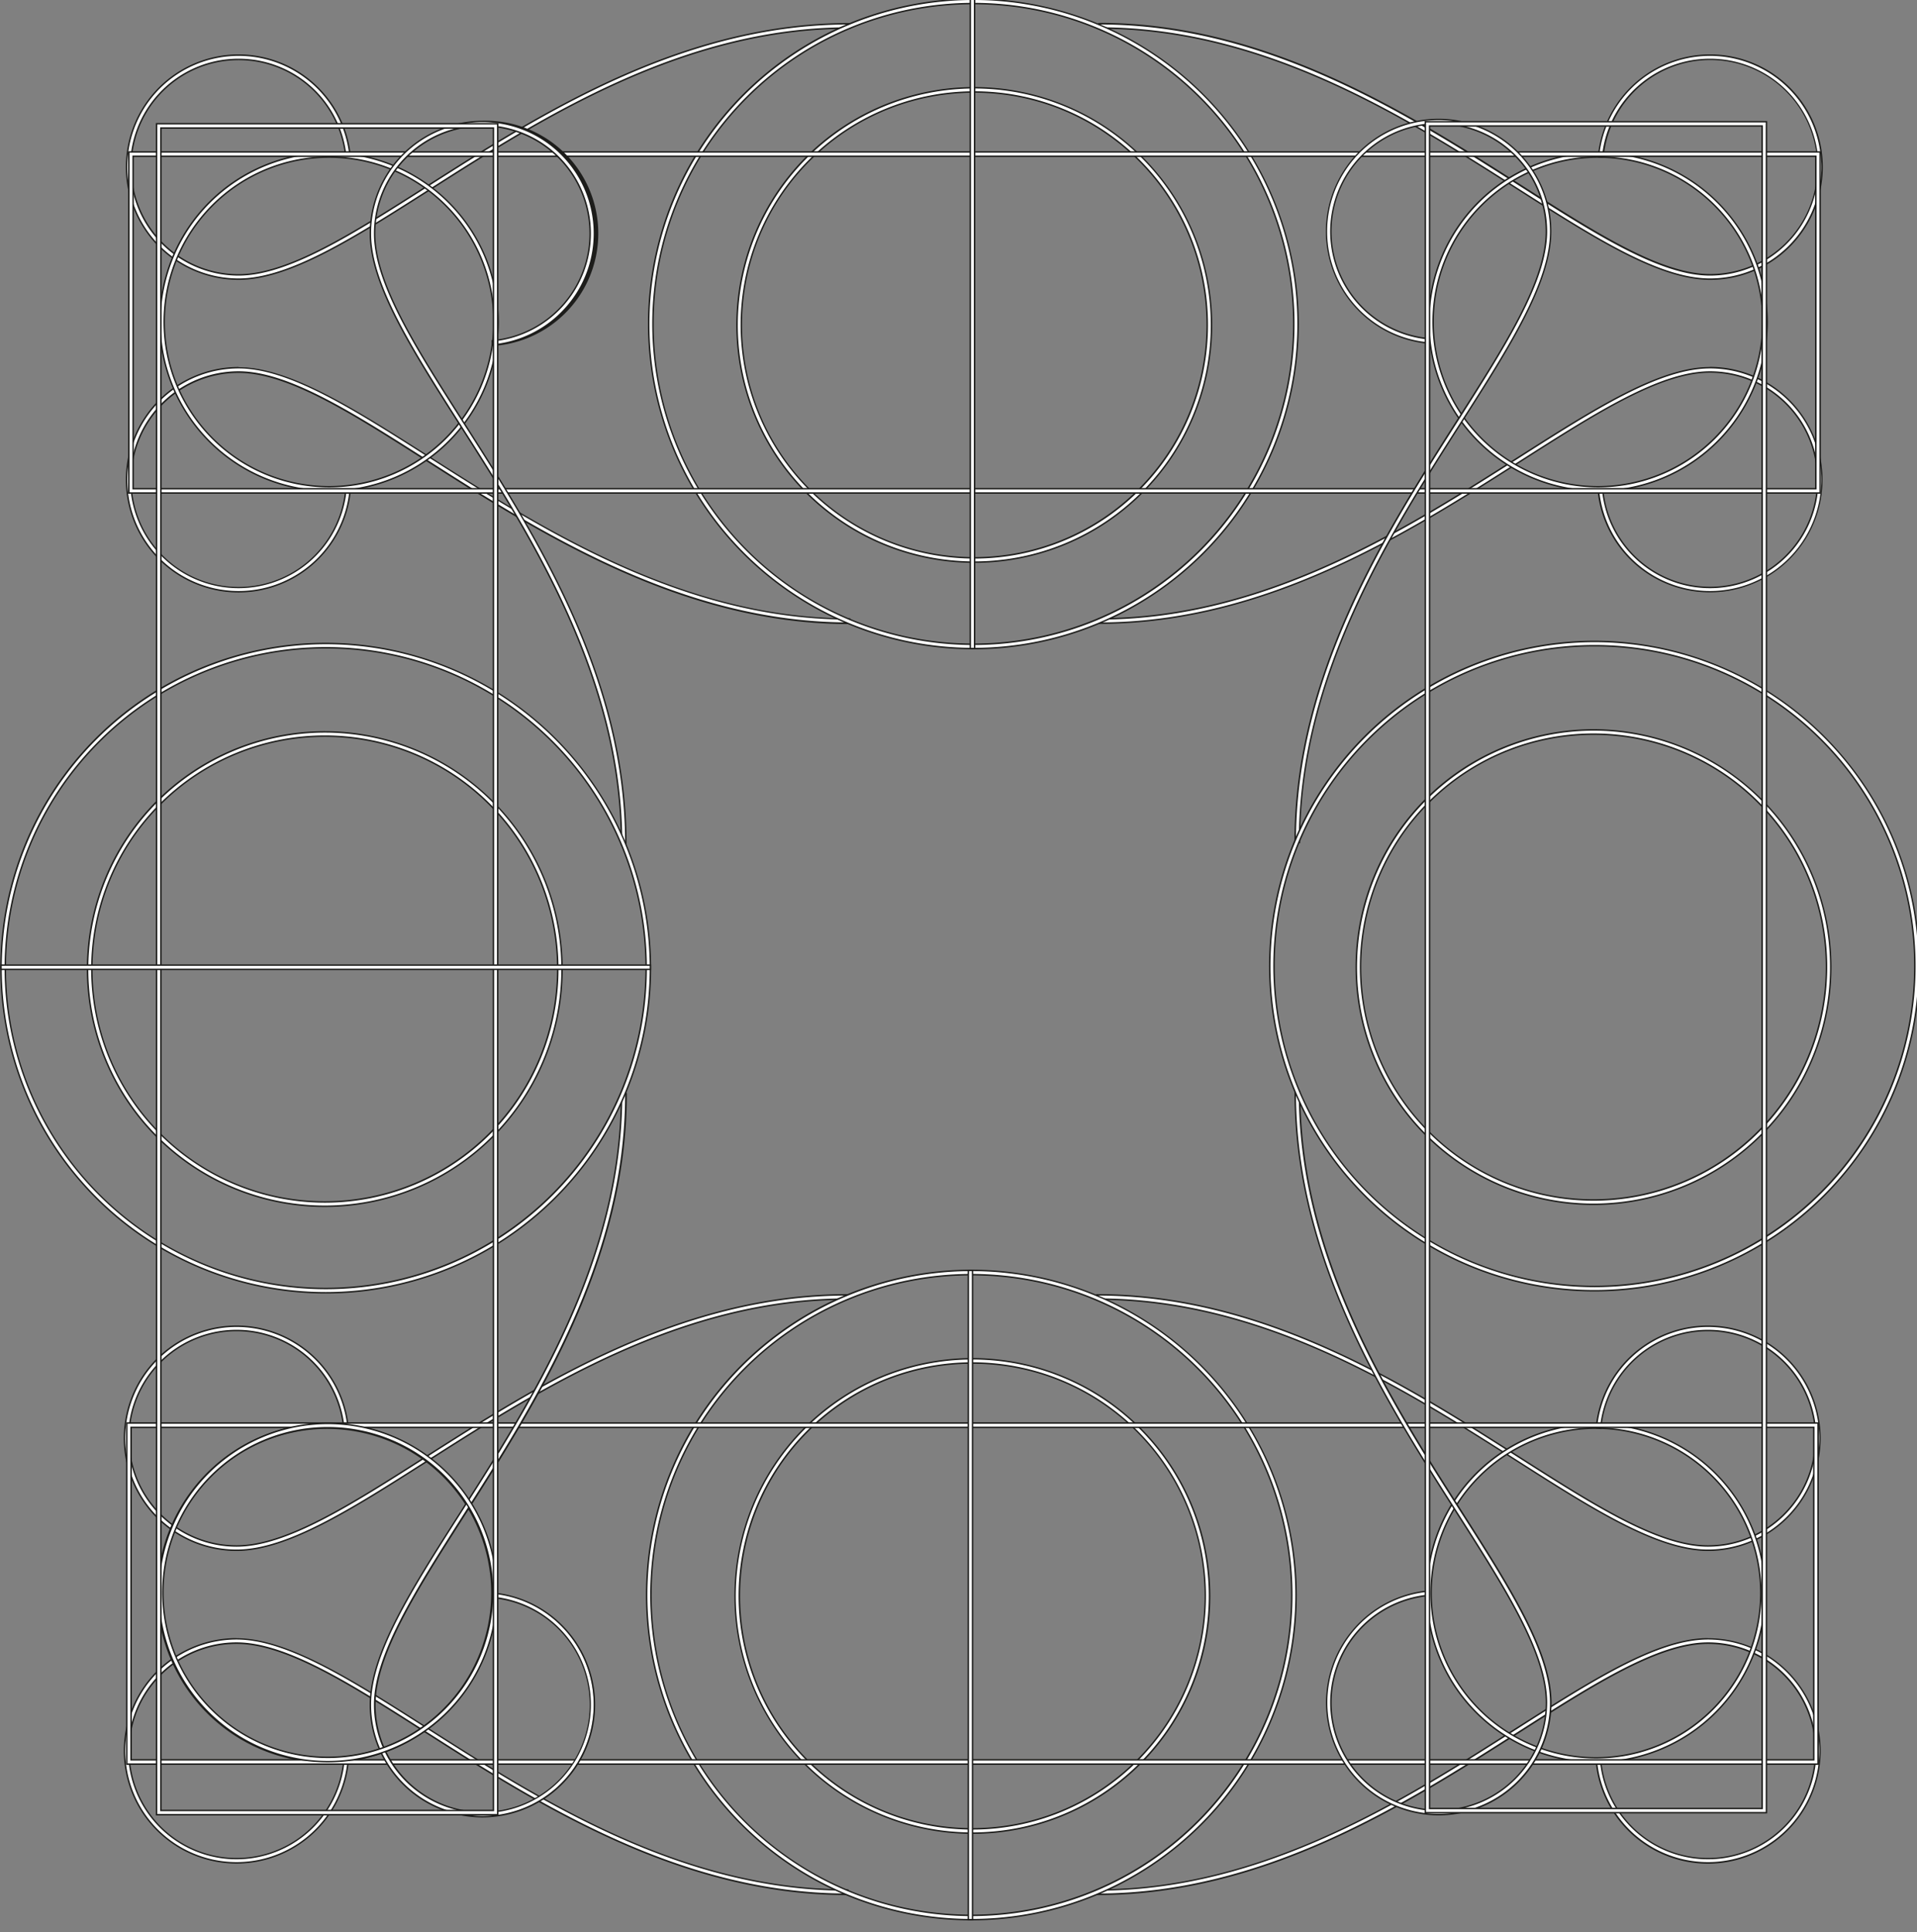 <svg xmlns="http://www.w3.org/2000/svg" viewBox="0 0 671.57 676.97"><rect x="0" y="0" width="671.57" height="676.97" fill="#808080" stroke="none"/><defs><style>.cls-1{fill:#fff;}.cls-2{fill:#1d1d1b;}</style></defs><title>ornament</title><g id="Lager_1_kopia" data-name="Lager 1 kopia"><path class="cls-1" d="M83.58,97.82a39.25,39.25,0,1,1,39.06-43.1l0,.25-1.49.14,0-.25A37.75,37.75,0,1,0,83.58,96.32c17.37,0,39.91-14.38,66-31,39.79-25.38,89.3-57,147.85-57h.25v1.5h-.25c-58.11,0-107.42,31.46-147,56.73C124.1,83.33,101.39,97.82,83.58,97.82Z"/><path class="cls-2" d="M297.44,8.57v1c-58.19,0-107.53,31.48-147.17,56.77C124,83.1,101.31,97.57,83.58,97.57a39,39,0,1,1,38.81-42.83l-1,.1A38,38,0,1,0,83.58,96.57c17.44,0,40-14.4,66.15-31.07C189.48,40.14,239,8.57,297.44,8.57m.5-.5h-.5c-58.63,0-108.17,31.61-148,57-26.07,16.63-48.58,31-65.88,31A37.5,37.5,0,1,1,120.9,54.89l0,.5.5,0,1-.1.5-.05,0-.5A39.5,39.5,0,1,0,83.58,98.07c17.88,0,40.62-14.51,67-31.31,39.59-25.26,88.86-56.69,146.9-56.69h.5v-2Z"/><path class="cls-1" d="M297.44,218.34c-58.55,0-108.06-31.58-147.84-57-26.11-16.66-48.65-31-66-31a37.75,37.75,0,1,0,37.57,41.46l0-.25,1.49.14,0,.25a39.25,39.25,0,1,1-39.06-43.1c17.81,0,40.52,14.49,66.82,31.27,39.62,25.28,88.93,56.73,147,56.73h.25v1.5Z"/><path class="cls-2" d="M83.58,129.09c17.73,0,40.42,14.47,66.69,31.23,39.64,25.29,89,56.77,147.17,56.77v1c-58.48,0-108-31.56-147.71-56.93-26.14-16.67-48.71-31.07-66.15-31.07a38,38,0,1,0,37.82,41.73l1,.1a39,39,0,1,1-38.81-42.83m0-.5A39.5,39.5,0,1,0,122.89,172l0-.5-.5-.05-1-.1-.5,0,0,.49a37.5,37.5,0,1,1-37.32-41.18c17.3,0,39.81,14.36,65.88,31,39.81,25.4,89.35,57,148,57h.5v-2h-.5c-58,0-107.31-31.43-146.9-56.69-26.34-16.8-49.08-31.31-67-31.31Z"/><path class="cls-1" d="M599.05,97.82c-17.81,0-40.52-14.49-66.82-31.27-39.62-25.27-88.93-56.73-147-56.73h-.25V8.32h.25c58.55,0,108.06,31.59,147.84,57,26.11,16.65,48.65,31,66,31a37.75,37.75,0,1,0-37.57-41.46l0,.25L560,55l0-.25a39.25,39.25,0,1,1,39.06,43.1Z"/><path class="cls-2" d="M385.19,8.57c58.48,0,108,31.57,147.71,56.93C559,82.17,581.61,96.57,599.05,96.57a38,38,0,1,0-37.82-41.73l-1-.1a39,39,0,1,1,38.81,42.83c-17.73,0-40.42-14.47-66.69-31.23-39.64-25.29-89-56.77-147.17-56.77v-1m0-.5h-.5v2h.5c58,0,107.31,31.43,146.9,56.69,26.34,16.8,49.08,31.31,67,31.31a39.5,39.5,0,1,0-39.31-43.38l0,.5.5.05,1,.1.5,0,.05-.5a37.5,37.5,0,1,1,37.32,41.18c-17.3,0-39.81-14.36-65.88-31-39.81-25.4-89.35-57-148-57Z"/><path class="cls-1" d="M384.94,218.34v-1.5h.25c58.11,0,107.42-31.45,147-56.73,26.3-16.78,49-31.27,66.82-31.27A39.25,39.25,0,1,1,560,171.94l0-.25,1.5-.14,0,.25a37.75,37.75,0,1,0,37.57-41.46c-17.37,0-39.91,14.38-66,31-39.79,25.39-89.3,57-147.85,57Z"/><path class="cls-2" d="M599.05,129.09a39,39,0,1,1-38.81,42.83l1-.1a38,38,0,1,0,37.82-41.73c-17.44,0-40,14.4-66.15,31.07-39.75,25.37-89.23,56.93-147.71,56.93v-1c58.19,0,107.53-31.48,147.17-56.77,26.27-16.76,49-31.23,66.69-31.23m0-.5c-17.88,0-40.62,14.51-67,31.31-39.59,25.26-88.86,56.69-146.9,56.69h-.5v2h.5c58.63,0,108.17-31.61,148-57,26.07-16.64,48.58-31,65.88-31a37.5,37.5,0,1,1-37.32,41.18l-.05-.49-.5,0-1,.1-.5.05,0,.5a39.5,39.5,0,1,0,39.31-43.38Z"/><path class="cls-1" d="M341.32,196.93a83.11,83.11,0,1,1,83.1-83.11A83.2,83.2,0,0,1,341.32,196.93Zm0-164.71a81.61,81.61,0,1,0,81.6,81.6A81.69,81.69,0,0,0,341.32,32.22Z"/><path class="cls-2" d="M341.32,31a82.86,82.86,0,1,1-82.86,82.85A82.95,82.95,0,0,1,341.32,31m0,164.71a81.86,81.86,0,1,0-81.86-81.86,81.95,81.95,0,0,0,81.86,81.86m0-165.21a83.36,83.36,0,1,0,83.35,83.35,83.45,83.45,0,0,0-83.35-83.35Zm0,164.71a81.36,81.36,0,1,1,81.35-81.36,81.45,81.45,0,0,1-81.35,81.36Z"/><path class="cls-1" d="M341,227.25A113.75,113.75,0,1,1,454.75,113.5,113.87,113.87,0,0,1,341,227.25Zm0-226A112.25,112.25,0,1,0,453.25,113.5,112.38,112.38,0,0,0,341,1.25Z"/><path class="cls-2" d="M341,0A113.5,113.5,0,1,1,227.5,113.5,113.63,113.63,0,0,1,341,0m0,226A112.5,112.5,0,1,0,228.5,113.5,112.63,112.63,0,0,0,341,226M341-.5a114,114,0,1,0,114,114A114.13,114.13,0,0,0,341-.5Zm0,226a112,112,0,1,1,112-112,112.12,112.12,0,0,1-112,112Z"/><path class="cls-1" d="M115.28,172a59.25,59.25,0,1,1,59.25-59.25A59.32,59.32,0,0,1,115.28,172Zm0-117A57.75,57.75,0,1,0,173,112.79,57.81,57.81,0,0,0,115.28,55Z"/><path class="cls-2" d="M115.28,53.79a59,59,0,1,1-59,59,59.07,59.07,0,0,1,59-59m0,117a58,58,0,1,0-58-58,58.07,58.07,0,0,0,58,58m0-117.5a59.5,59.5,0,1,0,59.5,59.5,59.57,59.57,0,0,0-59.5-59.5Zm0,117a57.5,57.5,0,1,1,57.5-57.5,57.56,57.56,0,0,1-57.5,57.5Z"/><path class="cls-1" d="M559.81,172a59.25,59.25,0,1,1,59.25-59.25A59.32,59.32,0,0,1,559.81,172Zm0-117a57.75,57.75,0,1,0,57.75,57.75A57.81,57.81,0,0,0,559.81,55Z"/><path class="cls-2" d="M559.81,53.79a59,59,0,1,1-59,59,59.07,59.07,0,0,1,59-59m0,117a58,58,0,1,0-58-58,58.07,58.07,0,0,0,58,58m0-117.5a59.5,59.5,0,1,0,59.5,59.5,59.57,59.57,0,0,0-59.5-59.5Zm0,117a57.5,57.5,0,1,1,57.5-57.5,57.56,57.56,0,0,1-57.5,57.5Z"/><path class="cls-1" d="M45.13,172.75V53.25h592.5v119.5Zm591-1.5V54.75H46.63v116.5Z"/><path class="cls-2" d="M637.38,53.5v119h-592V53.5h592m-591,118h590V54.5h-590v117M637.88,53h-593V173h593V53Zm-591,2h589V171h-589V55Z"/><rect class="cls-1" x="339.92" y="-0.25" width="1.5" height="227.5"/><path class="cls-2" d="M341.17,0V227h-1V0h1m.5-.5h-2v228h2V-.5Z"/><path class="cls-1" d="M82.87,543.19a39.25,39.25,0,1,1,39.07-43.1l0,.25-1.49.14,0-.24a37.75,37.75,0,1,0-37.57,41.45c17.37,0,39.91-14.38,66-31,39.79-25.38,89.3-57,147.86-57H297v1.5h-.25c-58.13,0-107.43,31.46-147,56.73C123.39,528.7,100.68,543.19,82.87,543.19Z"/><path class="cls-2" d="M296.74,453.94v1c-58.2,0-107.54,31.48-147.18,56.77-26.27,16.76-48.95,31.23-66.69,31.23a39,39,0,1,1,38.82-42.83l-1,.1a38,38,0,1,0-37.82,41.73c17.44,0,40-14.4,66.15-31.07,39.76-25.37,89.23-56.93,147.72-56.93m.5-.5h-.5c-58.64,0-108.18,31.61-148,57-26.07,16.63-48.58,31-65.88,31a37.5,37.5,0,1,1,37.32-41.18l0,.5.5-.05,1-.1.49-.05,0-.5a39.5,39.5,0,1,0-39.31,43.38c17.88,0,40.62-14.51,67-31.31,39.59-25.26,88.86-56.69,146.91-56.69h.5v-2Z"/><path class="cls-1" d="M296.74,663.71c-58.56,0-108.07-31.59-147.85-57-26.11-16.66-48.65-31-66-31a37.75,37.75,0,1,0,37.57,41.46l0-.25,1.49.15,0,.24a39.25,39.25,0,1,1-39.07-43.1c17.81,0,40.52,14.49,66.82,31.27,39.62,25.28,88.92,56.73,147.05,56.73H297v1.5Z"/><path class="cls-2" d="M82.87,574.46c17.74,0,40.42,14.47,66.69,31.23,39.64,25.29,89,56.77,147.18,56.77v1c-58.49,0-108-31.56-147.72-56.93-26.13-16.67-48.71-31.07-66.15-31.07a38,38,0,1,0,37.82,41.73l1,.1a39,39,0,1,1-38.82-42.83m0-.5a39.5,39.5,0,1,0,39.31,43.38l0-.5-.49-.05-1-.1-.5,0,0,.49A37.5,37.5,0,1,1,82.87,576c17.3,0,39.81,14.36,65.88,31,39.81,25.4,89.35,57,148,57h.5v-2h-.5c-58.05,0-107.32-31.43-146.91-56.69-26.34-16.8-49.08-31.31-67-31.31Z"/><path class="cls-1" d="M598.34,543.19c-17.81,0-40.52-14.49-66.82-31.27-39.62-25.27-88.92-56.73-147-56.73h-.25v-1.5h.25c58.55,0,108.06,31.59,147.84,57,26.11,16.66,48.65,31,66,31a37.75,37.75,0,1,0-37.57-41.45l0,.24-1.5-.14,0-.25a39.25,39.25,0,1,1,39.06,43.1Z"/><path class="cls-2" d="M384.48,453.94c58.48,0,108,31.57,147.71,56.93,26.14,16.67,48.71,31.07,66.15,31.07a38,38,0,1,0-37.82-41.73l-1-.1a39,39,0,1,1,38.81,42.83c-17.73,0-40.42-14.47-66.69-31.23-39.64-25.29-89-56.77-147.17-56.77v-1m0-.5H384v2h.5c58,0,107.32,31.43,146.9,56.69,26.34,16.8,49.08,31.31,67,31.31A39.5,39.5,0,1,0,559,500.06l0,.5.5.05,1,.1.5.05,0-.5a37.5,37.5,0,1,1,37.32,41.18c-17.29,0-39.81-14.36-65.87-31-39.82-25.4-89.37-57-148-57Z"/><path class="cls-1" d="M384.23,663.71v-1.5h.25c58.12,0,107.42-31.45,147-56.73,26.3-16.78,49-31.27,66.82-31.27a39.25,39.25,0,1,1-39.06,43.1l0-.24,1.5-.15,0,.25a37.75,37.75,0,1,0,37.57-41.46c-17.37,0-39.91,14.38-66,31-39.79,25.39-89.3,57-147.85,57Z"/><path class="cls-2" d="M598.34,574.46a39,39,0,1,1-38.81,42.83l1-.1a38,38,0,1,0,37.82-41.73c-17.44,0-40,14.4-66.15,31.07C492.44,631.9,443,663.46,384.48,663.46v-1c58.19,0,107.53-31.48,147.17-56.77,26.27-16.76,49-31.23,66.69-31.23m0-.5c-17.88,0-40.62,14.51-67,31.31C491.8,630.53,442.53,662,384.48,662H384v2h.5c58.62,0,108.17-31.61,148-57,26.07-16.64,48.59-31,65.88-31A37.5,37.5,0,1,1,561,617.14l0-.49-.5,0-1,.1-.5.05,0,.5A39.5,39.5,0,1,0,598.34,574Z"/><path class="cls-1" d="M340.61,642.3a83.11,83.11,0,1,1,83.1-83.11A83.2,83.2,0,0,1,340.61,642.3Zm0-164.71a81.61,81.61,0,1,0,81.6,81.6A81.69,81.69,0,0,0,340.61,477.59Z"/><path class="cls-2" d="M340.61,476.34a82.86,82.86,0,1,1-82.86,82.85,82.94,82.94,0,0,1,82.86-82.85m0,164.71a81.86,81.86,0,1,0-81.86-81.86,81.95,81.95,0,0,0,81.86,81.86m0-165.21A83.36,83.36,0,1,0,424,559.19a83.45,83.45,0,0,0-83.35-83.35Zm0,164.71A81.36,81.36,0,1,1,422,559.19a81.45,81.45,0,0,1-81.35,81.36Z"/><path class="cls-1" d="M340.29,672.62A113.75,113.75,0,1,1,454,558.87,113.88,113.88,0,0,1,340.29,672.62Zm0-226A112.25,112.25,0,1,0,452.54,558.87,112.38,112.38,0,0,0,340.29,446.62Z"/><path class="cls-2" d="M340.29,445.37a113.5,113.5,0,1,1-113.5,113.5,113.63,113.63,0,0,1,113.5-113.5m0,226a112.5,112.5,0,1,0-112.5-112.5,112.63,112.63,0,0,0,112.5,112.5m0-226.5a114,114,0,1,0,114,114,114.13,114.13,0,0,0-114-114Zm0,226a112,112,0,1,1,112-112,112.12,112.12,0,0,1-112,112Z"/><path class="cls-1" d="M114.57,617.41a59.25,59.25,0,1,1,59.25-59.25A59.32,59.32,0,0,1,114.57,617.41Zm0-117a57.75,57.75,0,1,0,57.75,57.75A57.82,57.82,0,0,0,114.57,500.41Z"/><path class="cls-2" d="M114.57,499.16a59,59,0,1,1-59,59,59.07,59.07,0,0,1,59-59m0,117a58,58,0,1,0-58-58,58.07,58.07,0,0,0,58,58m0-117.5a59.5,59.5,0,1,0,59.5,59.5,59.57,59.57,0,0,0-59.5-59.5Zm0,117a57.5,57.5,0,1,1,57.5-57.5,57.56,57.56,0,0,1-57.5,57.5Z"/><path class="cls-1" d="M559.1,617.41a59.25,59.25,0,1,1,59.25-59.25A59.32,59.32,0,0,1,559.1,617.41Zm0-117a57.75,57.75,0,1,0,57.75,57.75A57.82,57.82,0,0,0,559.1,500.41Z"/><path class="cls-2" d="M559.1,499.16a59,59,0,1,1-59,59,59.07,59.07,0,0,1,59-59m0,117a58,58,0,1,0-58-58,58.07,58.07,0,0,0,58,58m0-117.5a59.5,59.5,0,1,0,59.5,59.5,59.57,59.57,0,0,0-59.5-59.5Zm0,117a57.5,57.5,0,1,1,57.5-57.5,57.56,57.56,0,0,1-57.5,57.5Z"/><path class="cls-1" d="M44.42,618.12V498.62h592.5v119.5Zm591-1.5V500.12H45.92v116.5Z"/><path class="cls-2" d="M636.67,498.87v119h-592v-119h592m-591,118h590v-117h-590v117m591.5-118.5h-593v120h593v-120Zm-591,2h589v116h-589v-116Z"/><rect class="cls-1" x="339.21" y="445.12" width="1.5" height="227.5"/><path class="cls-2" d="M340.46,445.37v227h-1v-227h1m.5-.5h-2v228h2v-228Z"/><path class="cls-1" d="M217.79,295.92v-.25c0-58.12-31.46-107.42-56.73-147-16.78-26.3-31.27-49-31.27-66.82a39.25,39.25,0,1,1,43.1,39.06l-.25,0-.14-1.5.25,0a37.75,37.75,0,1,0-41.46-37.57c0,17.37,14.38,39.91,31,66,25.38,39.79,57,89.3,57,147.85v.25Z"/><path class="cls-2" d="M169,42.81a39,39,0,0,1,3.83,77.81l-.1-1A38,38,0,1,0,131,81.81c0,17.44,14.4,40,31.07,66.15C187.47,187.71,219,237.19,219,295.67h-1c0-58.19-31.48-107.53-56.77-147.17C144.51,122.23,130,99.54,130,81.81a39,39,0,0,1,39-39m0-.5a39.55,39.55,0,0,0-39.5,39.5c0,17.88,14.51,40.62,31.31,67,25.26,39.59,56.69,88.86,56.69,146.9v.5h2v-.5c0-58.63-31.61-108.17-57-148-16.63-26.07-31-48.58-31-65.88a37.5,37.5,0,1,1,41.18,37.32l-.5.05.05.5.1,1,0,.5.5,0A39.5,39.5,0,0,0,169,42.31Z"/><path class="cls-1" d="M169,636.53a39.3,39.3,0,0,1-39.25-39.25c0-17.81,14.49-40.52,31.27-66.82,25.27-39.62,56.73-88.93,56.73-147v-.25h1.5v.25c0,58.56-31.59,108.07-57,147.85-16.65,26.11-31,48.65-31,66a37.75,37.75,0,1,0,41.46-37.57l-.25,0,.14-1.49.25,0A39.25,39.25,0,0,1,169,636.53Z"/><path class="cls-2" d="M219,383.41c0,58.49-31.57,108-56.93,147.72C145.44,557.26,131,579.84,131,597.28a38,38,0,1,0,41.73-37.82l.1-1A39,39,0,1,1,130,597.28c0-17.74,14.47-40.42,31.23-66.69C186.56,491,218,441.61,218,383.41h1m.5-.5h-2v.5c0,58-31.44,107.32-56.69,146.91-16.8,26.34-31.31,49.08-31.31,67A39.5,39.5,0,1,0,172.92,558l-.5-.05,0,.5-.1,1-.05.5.5.05a37.5,37.5,0,1,1-41.18,37.32c0-17.3,14.36-39.81,31-65.88,25.4-39.81,57-89.36,57-148v-.5Z"/><path class="cls-1" d="M113.79,422.65a83.11,83.11,0,1,1,83.1-83.11A83.2,83.2,0,0,1,113.79,422.65Zm0-164.71a81.61,81.61,0,1,0,81.6,81.6A81.7,81.7,0,0,0,113.79,257.94Z"/><path class="cls-2" d="M113.79,256.69a82.86,82.86,0,1,1-82.86,82.85,82.94,82.94,0,0,1,82.86-82.85m0,164.71a81.86,81.86,0,1,0-81.86-81.86,81.95,81.95,0,0,0,81.86,81.86m0-165.21a83.36,83.36,0,1,0,83.35,83.35,83.45,83.45,0,0,0-83.35-83.35Zm0,164.71a81.36,81.36,0,1,1,81.35-81.36,81.45,81.45,0,0,1-81.35,81.36Z"/><path class="cls-1" d="M114.11,453A113.75,113.75,0,1,1,227.86,339.22,113.87,113.87,0,0,1,114.11,453Zm0-226A112.25,112.25,0,1,0,226.36,339.22,112.38,112.38,0,0,0,114.11,227Z"/><path class="cls-2" d="M114.11,225.72A113.5,113.5,0,1,1,.61,339.22a113.63,113.63,0,0,1,113.5-113.5m0,226A112.5,112.5,0,1,0,1.61,339.22a112.62,112.62,0,0,0,112.5,112.5m0-226.5a114,114,0,1,0,114,114,114.13,114.13,0,0,0-114-114Zm0,226a112,112,0,1,1,112-112,112.12,112.12,0,0,1-112,112Z"/><path class="cls-1" d="M114.82,617.29A59.25,59.25,0,1,1,174.07,558,59.32,59.32,0,0,1,114.82,617.29Zm0-117A57.75,57.75,0,1,0,172.57,558,57.81,57.81,0,0,0,114.82,500.29Z"/><path class="cls-2" d="M114.82,499a59,59,0,1,1-59,59,59.06,59.06,0,0,1,59-59m0,117a58,58,0,1,0-58-58,58.07,58.07,0,0,0,58,58m0-117.5a59.5,59.5,0,1,0,59.5,59.5,59.57,59.57,0,0,0-59.5-59.5Zm0,117a57.5,57.5,0,1,1,57.5-57.5,57.57,57.57,0,0,1-57.5,57.5Z"/><path class="cls-1" d="M54.86,635.86V43.36h119.5v592.5Zm118-1.5V44.86H56.36v589.5Z"/><path class="cls-2" d="M174.11,43.61v592h-119v-592h119m-118,591h117v-590h-117v590m118.5-591.5h-120v593h120v-593Zm-118,2h116v589h-116v-589Z"/><rect class="cls-1" x="0.36" y="338.15" width="227.5" height="1.5"/><path class="cls-2" d="M227.61,338.4v1H.61v-1h227m.5-.5H.11v2h228v-2Z"/><path class="cls-1" d="M453.72,295.21V295c0-58.55,31.59-108.06,57-147.84,16.65-26.11,31-48.65,31-66a37.75,37.75,0,1,0-41.45,37.57l.25,0-.15,1.5-.25,0a39.25,39.25,0,1,1,43.1-39.06c0,17.81-14.49,40.52-31.27,66.82-25.27,39.62-56.73,88.93-56.73,147v.25Z"/><path class="cls-2" d="M504,42.1a39,39,0,0,1,39,39c0,17.73-14.47,40.42-31.23,66.69C486.45,187.43,455,236.77,455,295h-1c0-58.48,31.57-108,56.93-147.71C527.57,121.11,542,98.54,542,81.1a38,38,0,1,0-41.73,37.82l-.09,1A39,39,0,0,1,504,42.1m0-.5a39.5,39.5,0,0,0-3.87,78.81l.5,0,0-.5.1-1,.05-.5-.5,0A37.5,37.5,0,1,1,541.47,81.1c0,17.3-14.36,39.81-31,65.88-25.4,39.81-57,89.35-57,148v.5h2V295c0-58,31.44-107.31,56.69-146.9C529,121.72,543.47,99,543.47,81.1A39.55,39.55,0,0,0,504,41.6Z"/><path class="cls-1" d="M504,635.82a39.25,39.25,0,0,1-3.85-78.31l.25,0,.15,1.5-.25,0a37.75,37.75,0,1,0,41.45,37.57c0-17.37-14.38-39.91-31-66-25.38-39.79-57-89.3-57-147.85v-.25h1.5v.25c0,58.11,31.46,107.42,56.74,147,16.77,26.3,31.26,49,31.26,66.82A39.29,39.29,0,0,1,504,635.82Z"/><path class="cls-2" d="M455,382.71c0,58.19,31.48,107.53,56.77,147.17,16.76,26.27,31.23,49,31.23,66.69a39,39,0,1,1-42.82-38.82l.09,1A38,38,0,1,0,542,596.57c0-17.44-14.4-40-31.07-66.15C485.54,490.67,454,441.19,454,382.71h1m.5-.5h-2v.5c0,58.63,31.61,108.17,57,148,16.63,26.07,31,48.58,31,65.88a37.5,37.5,0,1,1-41.18-37.32l.5,0-.05-.5-.1-1,0-.5-.5,0a39.5,39.5,0,1,0,43.37,39.31c0-17.88-14.5-40.62-31.3-67-25.26-39.59-56.7-88.86-56.7-146.9v-.5Z"/><path class="cls-1" d="M558.24,421.94a83.11,83.11,0,1,1,83.11-83.11A83.2,83.2,0,0,1,558.24,421.94Zm0-164.71a81.61,81.61,0,1,0,81.61,81.6A81.7,81.7,0,0,0,558.24,257.23Z"/><path class="cls-2" d="M558.24,256a82.86,82.86,0,1,1-82.85,82.85A83,83,0,0,1,558.24,256m0,164.71a81.86,81.86,0,1,0-81.85-81.86,81.95,81.95,0,0,0,81.85,81.86m0-165.21a83.36,83.36,0,1,0,83.36,83.35,83.44,83.44,0,0,0-83.36-83.35Zm0,164.71a81.36,81.36,0,1,1,81.36-81.36,81.45,81.45,0,0,1-81.36,81.36Z"/><path class="cls-1" d="M558.57,452.27A113.75,113.75,0,1,1,672.32,338.52,113.87,113.87,0,0,1,558.57,452.27Zm0-226A112.25,112.25,0,1,0,670.82,338.52,112.37,112.37,0,0,0,558.57,226.27Z"/><path class="cls-2" d="M558.57,225a113.5,113.5,0,1,1-113.5,113.5A113.63,113.63,0,0,1,558.57,225m0,226a112.5,112.5,0,1,0-112.5-112.5A112.63,112.63,0,0,0,558.57,451m0-226.5a114,114,0,1,0,114,114,114.13,114.13,0,0,0-114-114Zm0,226a112,112,0,1,1,112-112,112.13,112.13,0,0,1-112,112Z"/><path class="cls-1" d="M499.32,635.15V42.65h119.5v592.5Zm118-1.5V44.15H500.82v589.5Z"/><path class="cls-2" d="M618.57,42.9v592h-119V42.9h119m-118,591h117V43.9h-117v590M619.07,42.4h-120v593h120V42.4Zm-118,2h116v589h-116V44.4Z"/></g></svg>